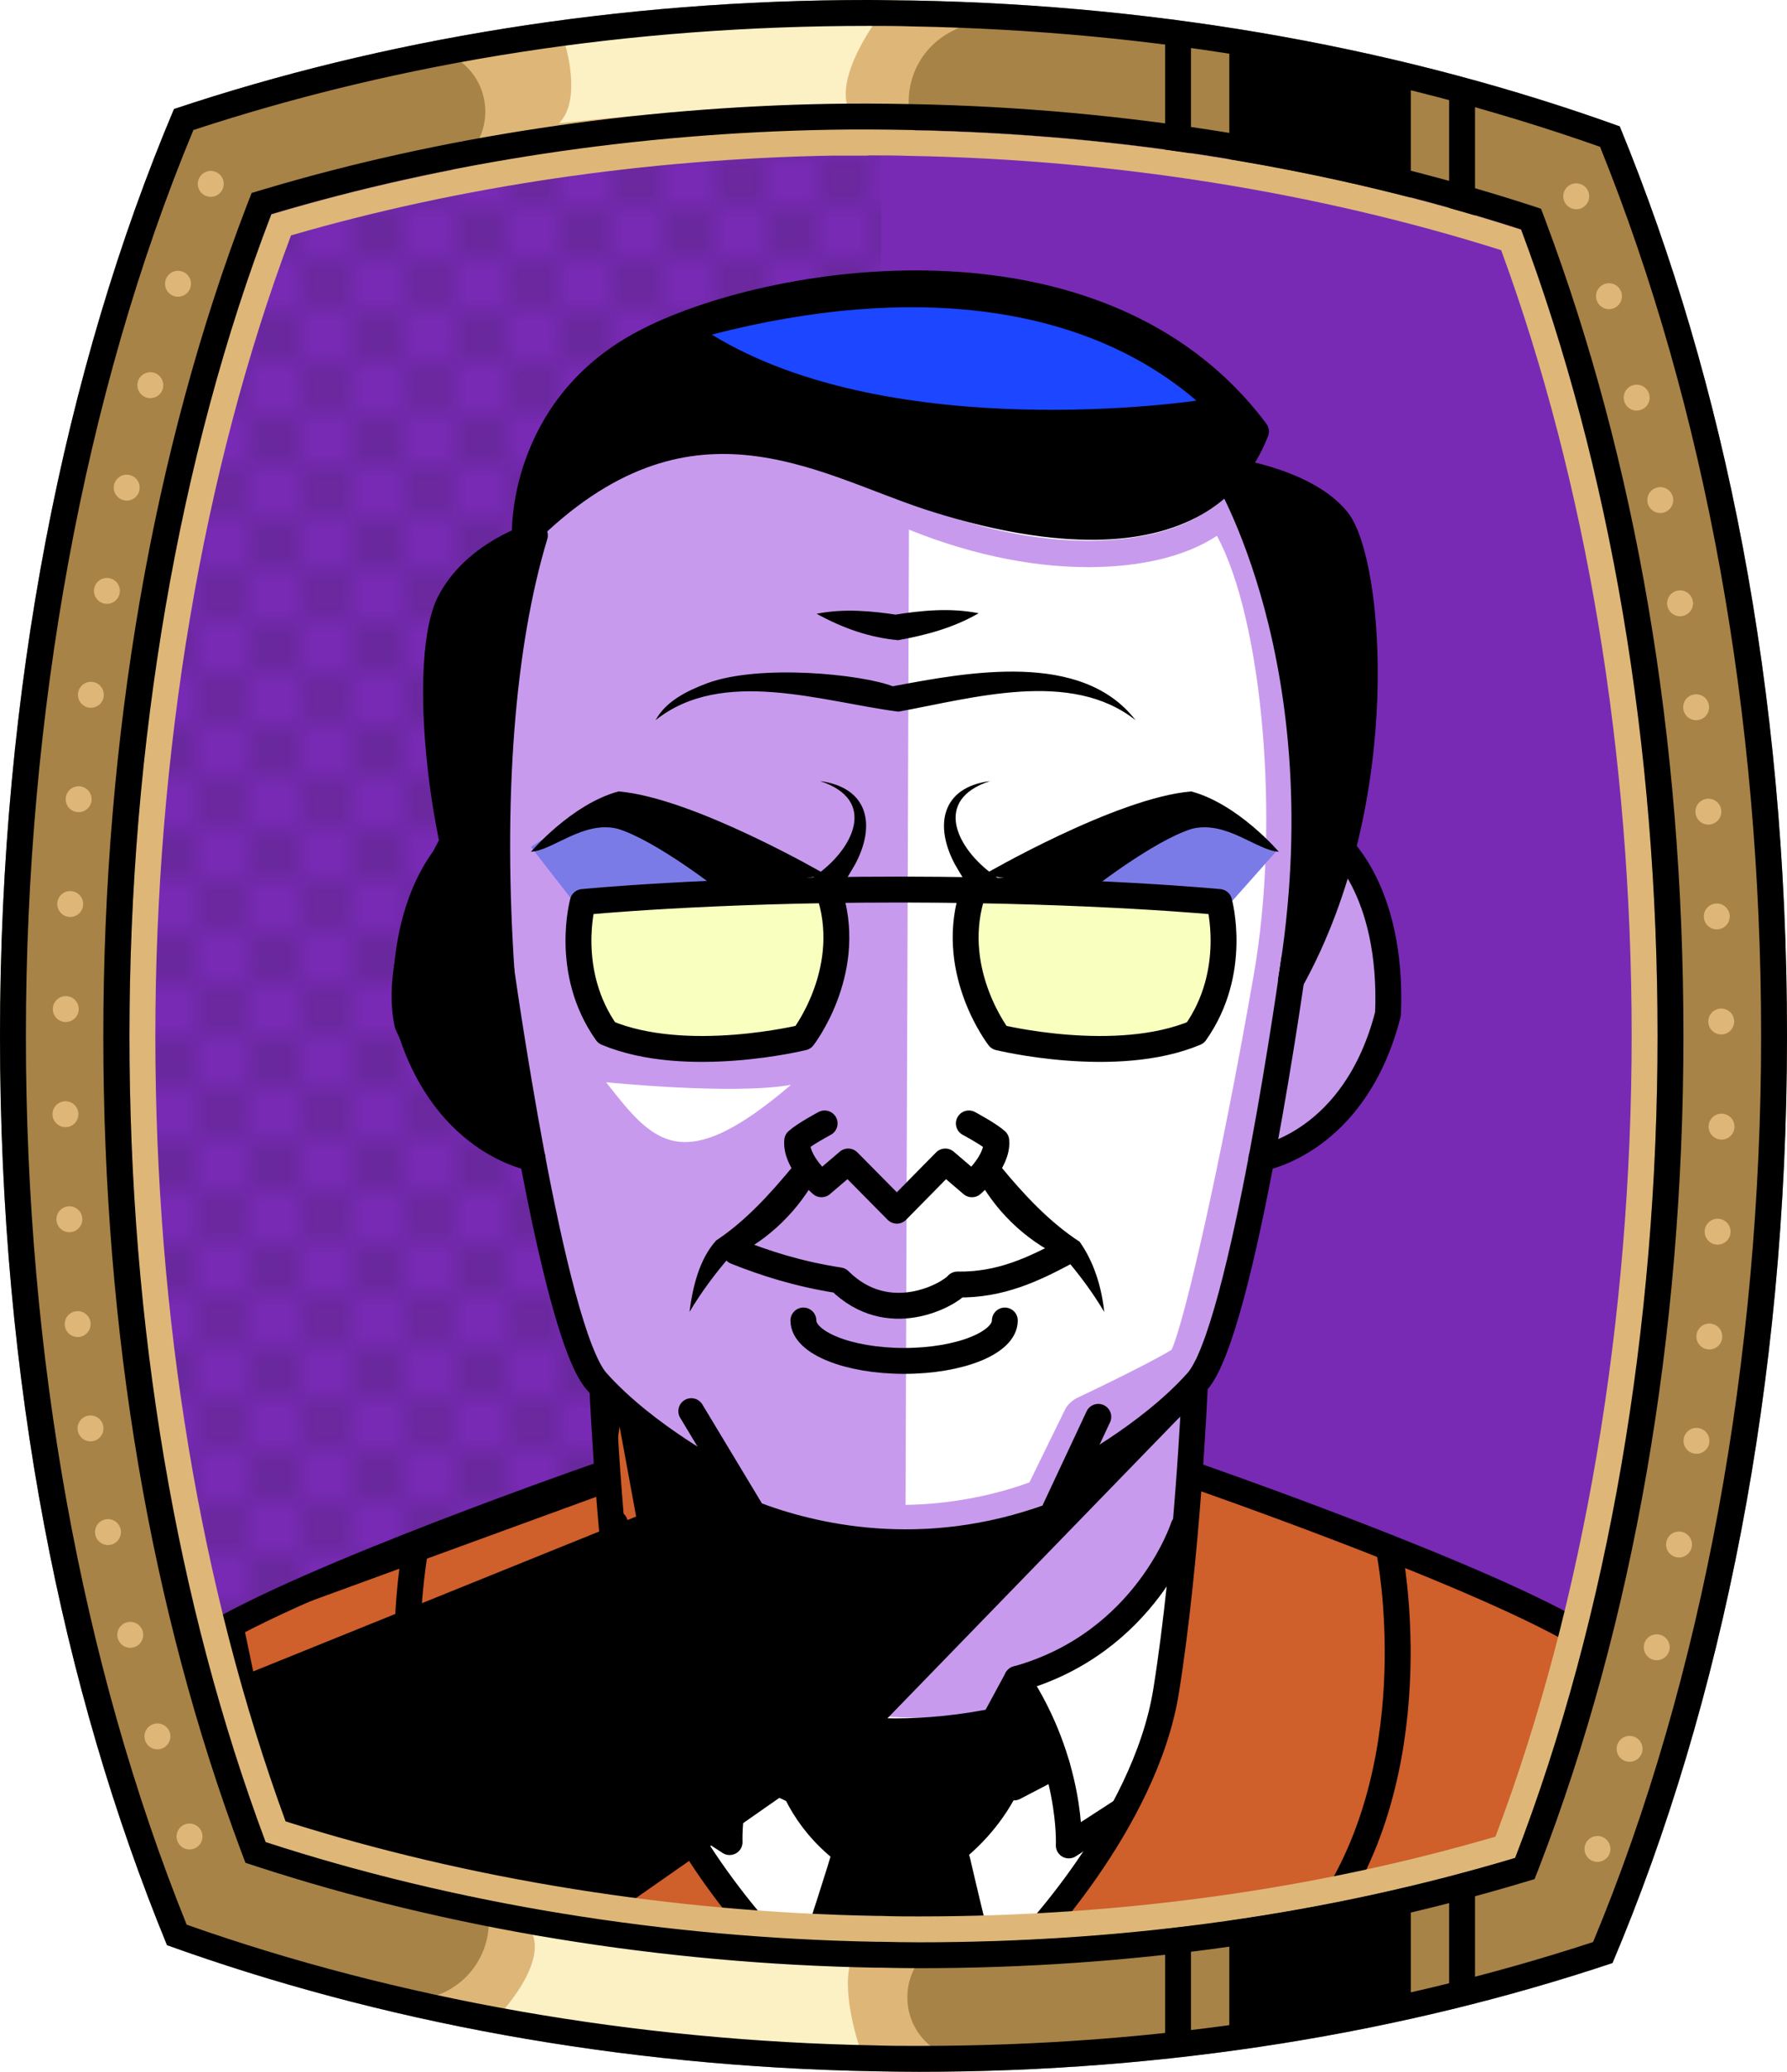 <?xml version="1.0" encoding="UTF-8"?><svg id="Capa_2" xmlns="http://www.w3.org/2000/svg" xmlns:xlink="http://www.w3.org/1999/xlink" viewBox="0 0 69.02 80"><defs><style>.cls-1{fill:#c89aed;}.cls-2{fill:#fff;}.cls-3{fill:#f8ffbf;}.cls-4{fill:#7b7be8;}.cls-5{fill:#a88347;}.cls-6{fill:#782ab5;}.cls-7{stroke-miterlimit:10;}.cls-7,.cls-8,.cls-9{stroke:#000;}.cls-7,.cls-9,.cls-10,.cls-11,.cls-12{fill:none;}.cls-8,.cls-9,.cls-10{stroke-linecap:round;stroke-linejoin:round;}.cls-13{fill:#1c46ff;}.cls-10{stroke:#deb778;stroke-dasharray:0 0 0 4.06;}.cls-14{fill:#deb778;}.cls-15{fill:url(#USGS_19_Inundación_de_tierra_2);}.cls-12{stroke:#1d1d1b;stroke-dasharray:0 0 2 2;stroke-width:.3px;}.cls-16{fill:#cf5f2b;}.cls-17{fill:#fcf0c5;}</style><pattern id="USGS_19_Inundación_de_tierra_2" x="0" y="0" width="72" height="72" patternTransform="translate(51.52 -16063) rotate(-90)" patternUnits="userSpaceOnUse" viewBox="0 0 72 72"><g><rect class="cls-11" width="72" height="72"/><g><line class="cls-12" x1="71" y1="71" x2="144.44" y2="71"/><line class="cls-12" x1="71" y1="67" x2="144.44" y2="67"/><line class="cls-12" x1="71" y1="63" x2="144.44" y2="63"/><line class="cls-12" x1="71" y1="59" x2="144.44" y2="59"/><line class="cls-12" x1="71" y1="55" x2="144.44" y2="55"/><line class="cls-12" x1="71" y1="51" x2="144.44" y2="51"/><line class="cls-12" x1="71" y1="47" x2="144.44" y2="47"/><line class="cls-12" x1="71" y1="43" x2="144.44" y2="43"/><line class="cls-12" x1="71" y1="39" x2="144.44" y2="39"/><line class="cls-12" x1="71" y1="35" x2="144.44" y2="35"/><line class="cls-12" x1="71" y1="31" x2="144.44" y2="31"/><line class="cls-12" x1="71" y1="27" x2="144.44" y2="27"/><line class="cls-12" x1="71" y1="23" x2="144.44" y2="23"/><line class="cls-12" x1="71" y1="19" x2="144.44" y2="19"/><line class="cls-12" x1="71" y1="15" x2="144.44" y2="15"/><line class="cls-12" x1="71" y1="11" x2="144.44" y2="11"/><line class="cls-12" x1="71" y1="7" x2="144.44" y2="7"/><line class="cls-12" x1="71" y1="3" x2="144.44" y2="3"/></g><g><line class="cls-12" x1="-1" y1="71" x2="72.44" y2="71"/><line class="cls-12" x1="-1" y1="67" x2="72.44" y2="67"/><line class="cls-12" x1="-1" y1="63" x2="72.44" y2="63"/><line class="cls-12" x1="-1" y1="59" x2="72.44" y2="59"/><line class="cls-12" x1="-1" y1="55" x2="72.44" y2="55"/><line class="cls-12" x1="-1" y1="51" x2="72.44" y2="51"/><line class="cls-12" x1="-1" y1="47" x2="72.44" y2="47"/><line class="cls-12" x1="-1" y1="43" x2="72.44" y2="43"/><line class="cls-12" x1="-1" y1="39" x2="72.44" y2="39"/><line class="cls-12" x1="-1" y1="35" x2="72.44" y2="35"/><line class="cls-12" x1="-1" y1="31" x2="72.44" y2="31"/><line class="cls-12" x1="-1" y1="27" x2="72.44" y2="27"/><line class="cls-12" x1="-1" y1="23" x2="72.44" y2="23"/><line class="cls-12" x1="-1" y1="19" x2="72.44" y2="19"/><line class="cls-12" x1="-1" y1="15" x2="72.44" y2="15"/><line class="cls-12" x1="-1" y1="11" x2="72.44" y2="11"/><line class="cls-12" x1="-1" y1="7" x2="72.44" y2="7"/><line class="cls-12" x1="-1" y1="3" x2="72.44" y2="3"/><line class="cls-12" x1="1.04" y1="69" x2="74.48" y2="69"/><line class="cls-12" x1="1.04" y1="65" x2="74.48" y2="65"/><line class="cls-12" x1="1.04" y1="61" x2="74.48" y2="61"/><line class="cls-12" x1="1.04" y1="57" x2="74.48" y2="57"/><line class="cls-12" x1="1.04" y1="53" x2="74.48" y2="53"/><line class="cls-12" x1="1.04" y1="49" x2="74.48" y2="49"/><line class="cls-12" x1="1.04" y1="45" x2="74.48" y2="45"/><line class="cls-12" x1="1.04" y1="41" x2="74.48" y2="41"/><line class="cls-12" x1="1.04" y1="37" x2="74.48" y2="37"/><line class="cls-12" x1="1.04" y1="33" x2="74.48" y2="33"/><line class="cls-12" x1="1.04" y1="29" x2="74.48" y2="29"/><line class="cls-12" x1="1.04" y1="25" x2="74.48" y2="25"/><line class="cls-12" x1="1.04" y1="21" x2="74.48" y2="21"/><line class="cls-12" x1="1.04" y1="17" x2="74.48" y2="17"/><line class="cls-12" x1="1.04" y1="13" x2="74.48" y2="13"/><line class="cls-12" x1="1.04" y1="9" x2="74.48" y2="9"/><line class="cls-12" x1="1.04" y1="5" x2="74.48" y2="5"/><line class="cls-12" x1="1.04" y1="1" x2="74.48" y2="1"/></g><g><line class="cls-12" x1="-73" y1="71" x2=".44" y2="71"/><line class="cls-12" x1="-73" y1="67" x2=".44" y2="67"/><line class="cls-12" x1="-73" y1="63" x2=".44" y2="63"/><line class="cls-12" x1="-73" y1="59" x2=".44" y2="59"/><line class="cls-12" x1="-73" y1="55" x2=".44" y2="55"/><line class="cls-12" x1="-73" y1="51" x2=".44" y2="51"/><line class="cls-12" x1="-73" y1="47" x2=".44" y2="47"/><line class="cls-12" x1="-73" y1="43" x2=".44" y2="43"/><line class="cls-12" x1="-73" y1="39" x2=".44" y2="39"/><line class="cls-12" x1="-73" y1="35" x2=".44" y2="35"/><line class="cls-12" x1="-73" y1="31" x2=".44" y2="31"/><line class="cls-12" x1="-73" y1="27" x2=".44" y2="27"/><line class="cls-12" x1="-73" y1="23" x2=".44" y2="23"/><line class="cls-12" x1="-73" y1="19" x2=".44" y2="19"/><line class="cls-12" x1="-73" y1="15" x2=".44" y2="15"/><line class="cls-12" x1="-73" y1="11" x2=".44" y2="11"/><line class="cls-12" x1="-73" y1="7" x2=".44" y2="7"/><line class="cls-12" x1="-73" y1="3" x2=".44" y2="3"/><line class="cls-12" x1="-70.96" y1="69" x2="2.48" y2="69"/><line class="cls-12" x1="-70.96" y1="65" x2="2.48" y2="65"/><line class="cls-12" x1="-70.96" y1="61" x2="2.48" y2="61"/><line class="cls-12" x1="-70.96" y1="57" x2="2.48" y2="57"/><line class="cls-12" x1="-70.96" y1="53" x2="2.48" y2="53"/><line class="cls-12" x1="-70.96" y1="49" x2="2.48" y2="49"/><line class="cls-12" x1="-70.96" y1="45" x2="2.48" y2="45"/><line class="cls-12" x1="-70.96" y1="41" x2="2.48" y2="41"/><line class="cls-12" x1="-70.96" y1="37" x2="2.48" y2="37"/><line class="cls-12" x1="-70.96" y1="33" x2="2.48" y2="33"/><line class="cls-12" x1="-70.96" y1="29" x2="2.48" y2="29"/><line class="cls-12" x1="-70.96" y1="25" x2="2.48" y2="25"/><line class="cls-12" x1="-70.96" y1="21" x2="2.48" y2="21"/><line class="cls-12" x1="-70.96" y1="17" x2="2.48" y2="17"/><line class="cls-12" x1="-70.96" y1="13" x2="2.48" y2="13"/><line class="cls-12" x1="-70.96" y1="9" x2="2.48" y2="9"/><line class="cls-12" x1="-70.96" y1="5" x2="2.48" y2="5"/><line class="cls-12" x1="-70.96" y1="1" x2="2.48" y2="1"/></g></g></pattern></defs><g id="BG"><g><path class="cls-6" d="M64.02,40c0,11.47-1.89,22.39-5.5,31.74-7.2,2.16-14.94,3.26-23.02,3.26-.49,0-.98-.01-1.47-.02h-.17c-8.18-.15-16.29-1.47-23.6-3.85-3.45-9.22-5.26-19.93-5.26-31.13s1.89-22.38,5.48-31.73c6.73-2.01,14.13-3.13,21.6-3.26,.48-.01,.97-.01,1.45-.01,.54,0,1.08,.01,1.63,.02,8.16,.15,16.27,1.47,23.59,3.84,3.46,9.24,5.27,19.95,5.27,31.14Z"/><path class="cls-15" d="M34.03,5.59V74.98h-.17c-8.18-.15-16.29-1.47-23.6-3.85-3.45-9.22-5.26-19.93-5.26-31.13s1.89-22.38,5.48-31.73c6.73-2.01,14.13-3.13,21.6-3.26,.65,.16,1.3,.36,1.95,.58Z"/></g></g><g id="Characters"><g><path class="cls-1" d="M17.59,32.33s-1.81,3.49-1.57,6.99c.48,3.86,4.46,5.54,4.46,5.54l1.81,7.83,1.2,1.33v3.01s-11.57,3.49-16.27,6.75c2.17,9.16,4.46,10.72,4.46,10.72,0,0,26.51,3.74,35.66,2.77s12.17-2.77,12.17-2.77l2.05-11.33s-10.24-4.94-15.66-5.9c.48-3.13,.24-3.86,.24-3.86,0,0,2.17-4.34,2.53-8.92,5.06-.84,6.99-7.11,3.37-11.57-1.81-11.45-4.22-14.58-4.22-14.58,0,0-20.48-6.99-27.35,1.69-2.29,6.99-2.89,12.29-2.89,12.29Z"/><path class="cls-3" d="M31.83,34.62s-7.43-.19-9.36,.19c-.1,4.63,1.06,5.21,1.06,5.21,0,0,5.5,.39,7.53-.1,2.12-3.28,.77-5.31,.77-5.31Z"/><path class="cls-2" d="M35.11,19.36l-.14,40.3,5.73-1.18,1.72-3.78,3.79-2.23s3.77-16.15,3.66-22.65-2.69-10.64-2.69-10.64l-12.07,.17Z"/><path class="cls-3" d="M38.37,39.72s-1.39-4.18-.6-5.38c5.97-.4,9.06,.6,9.06,.6,0,0,.4,3.58-.9,5.08-5.48,.9-7.57-.3-7.57-.3Z"/><path class="cls-16" d="M23.49,57.03s-11.56,3.92-15.81,6.31c.66,7.04,3.05,12.08,3.05,12.08,0,0,16.2,3.05,28.28,2.26s21.38-4.12,21.38-4.12l1.86-10.36s-13.31-5.63-16.35-5.93c.02,7.66-2.77,15.09-6.49,18.01-5.05,1.86-9.96-1.06-9.96-1.06,0,0-6.62-5.44-5.97-17.19Z"/><path class="cls-2" d="M23.97,59.97s3.06,4.3,5.89,4.75l1.25,1.36s5.02,.42,6.91,.23c1.28-1.48,1.7-1.7,1.7-1.7,0,0,4.64-2.04,6-5.21-.79,7.81-1.87,10.98-5.66,15.4-7.81,1.81-11.43-.57-11.43-.57,0,0-5.55-7.02-4.64-14.26Z"/><path d="M32.6,71.86l-2.03-2.96-1.86-.34,.93-2.54s4.65,1.18,9.65,.17c1.35,.59,1.61,2.03,1.61,2.03l-1.95,.68-1.95,2.62,1.1,3.22-6.68-.25,1.18-2.62Z"/><path d="M45.69,54.59l-11.88,12.24-10.52,7.35-12.88-2.9-2.09-8.43s14.1-5.36,15.16-5.81c0-3.01-.2-3.35-.2-3.35l5.08,3.45,.91,1.54s4.53,1.72,11.43-.18l1.18-1.81,3.81-2.09Z"/><polygon class="cls-16" points="9.41 62.77 23.57 57.6 23.93 55.08 24.57 58.56 9.78 64.54 9.41 62.77"/><path class="cls-8" d="M17.59,32.33s-2.53,4.29-1.85,7.23c1.98,4.37,4.57,4.91,4.57,4.91l-1.3-8.53-1.42-3.61Z"/><path class="cls-4" d="M28.52,34.39s-3.07-3.36-4.76-3.07c-2.15,.52-3.25,1.39-3.25,1.39l2.03,2.61s2.09-1.62,5.97-.93Z"/><path class="cls-1" d="M27.65,18.31h0c2.04,0,4.31,.79,7.07,1.98,2.46,1.05,4.99,1.61,7.31,1.61,2.06,0,3.8-.43,4.97-1.21,1.75,3.2,2.47,11.01,1.42,16.98-1.25,7.17-2.67,13.38-3.17,14.45-.5,.32-2.21,1.18-3.65,1.86-.2,.1-.37,.26-.47,.46l-1.37,2.8c-.72,.27-2.61,.87-4.96,.87-1.66,0-3.25-.3-4.72-.88-.99-1.65-1.53-2.17-2.2-2.17-.03,0-.06,0-.08,0-1.05-.42-3.11-1.45-4.14-2.79-.6-1.77-6.55-20.02-1.59-31.32,1.78-1.83,3.51-2.65,5.59-2.65m0-1c-2.25,0-4.31,.86-6.43,3.08-5.55,12.33,1.54,32.36,1.54,32.36,1.54,2.16,5.03,3.39,5.03,3.39,0,0,.01-.07,.09-.07,.15,0,.53,.28,1.51,1.96,1.9,.81,3.76,1.08,5.41,1.08,3.29,0,5.69-1.08,5.69-1.08l1.54-3.15s3.36-1.59,3.95-2.06c.59-.47,2.3-8.51,3.43-14.98,1.13-6.47,.34-15.77-2.23-18.65-.79,1.01-2.67,1.7-5.15,1.7-2,0-4.39-.45-6.91-1.53-2.82-1.21-5.23-2.06-7.47-2.06h0Z"/><path class="cls-4" d="M42.07,34.43s2.87-3.23,4.26-3c1.68,.46,2.96,1.45,2.96,1.45l-1.91,2.15s-3.91-.71-5.31-.6Z"/><path class="cls-2" d="M23.41,41.79s4.93,.5,7.14,.1c-4.23,3.62-5.33,2.21-7.14-.1Z"/><path class="cls-9" d="M17.73,32.5s-2.25,1.76-2.05,6.65c1.27,4.98,4.89,5.57,4.89,5.57"/><path class="cls-8" d="M20.66,20.67s-2.35,.68-3.32,2.64c-1.17,2.44-.2,11.06,2.05,14.48-.49-6.94,0-12.92,1.27-17.12Z"/><path class="cls-8" d="M20.27,20.67s-.2-4.89,4.59-7.43,17.59-4.69,23.65,3.42c-1.95,4.98-8.41,3.91-12.61,2.54s-9.38-4.79-15.64,1.47Z"/><path class="cls-8" d="M47.25,18.13s4.66,7.43,2.61,19.74c3.91-7.04,3.06-16.22,1.79-17.79s-4.4-1.95-4.4-1.95Z"/><path class="cls-9" d="M19.31,37.09s1.99,14.39,3.76,16.28c1.88,2.1,4.87,3.65,4.87,3.65"/><path class="cls-9" d="M51.56,32.5s2.25,1.76,2.05,6.65c-1.27,4.98-4.89,5.57-4.89,5.57"/><path class="cls-9" d="M49.98,37.09s-1.99,14.39-3.76,16.28c-1.88,2.1-4.87,3.65-4.87,3.65"/><path class="cls-9" d="M26.7,54.49l2.39,3.97c2.2,.85,6.54,1.93,11.54,.07l1.79-3.82"/><path d="M38.65,45.04c.88,1.07,1.87,2.14,3.05,2.91,.56,.79,.85,1.77,.95,2.71-.47-.79-1-1.49-1.56-2.14l.15,.13c-1.44-.61-2.65-1.71-3.42-3.07-.13-.24-.04-.55,.2-.68,.22-.12,.5-.05,.65,.14h0Z"/><path d="M31.46,45.58c-.78,1.36-1.98,2.46-3.42,3.07,0,0,.15-.13,.15-.13-.56,.65-1.09,1.35-1.56,2.14,.12-.94,.37-2.03,1.03-2.76,1.15-.76,2.11-1.83,2.98-2.88,.37-.46,1.12,.06,.82,.56h0Z"/><path class="cls-9" d="M28.42,48.33c1.11,.44,2.38,.86,4,1.11,1.89,1.88,4.23,.55,4.56,.16,1.67,.03,2.97-.61,4.14-1.23"/><path class="cls-9" d="M38.81,50.99c0,.86-1.74,1.56-3.89,1.56s-3.89-.7-3.89-1.56"/><path class="cls-9" d="M37.42,43.38s.77,.41,1.06,.67c.07,.83-.94,1.68-.94,1.68l-1.03-.88-1.87,1.9-1.88-1.9-1.03,.88s-1.01-.85-.94-1.68c.29-.26,1.06-.67,1.06-.67"/><path d="M43.86,27.81c-2.5-1.98-6.29-.85-9.16-.33-2.94-.38-6.81-1.73-9.38,.33,.4-.74,1.23-1.14,2-1.43,2.04-.75,5.98-.34,7.16,.12,2.92-.55,7.31-1.38,9.38,1.31h0Z"/><path d="M37.8,23.68c-.99,.57-2.02,.84-3.11,1.04-1.09-.1-2.11-.45-3.15-1.02,1.06-.21,2.13-.11,3.17,.05h-.23c1.1-.18,2.22-.29,3.32-.07h0Z"/><path class="cls-9" d="M37.51,34.67c-.84,2.93,1.07,5.39,1.07,5.39,0,0,4.52,1.11,7.59-.18,1.67-2.36,.92-5.05,.92-5.05,0,0-4.83-.47-12.15-.48h-.28c-7.32,0-12.15,.48-12.15,.48,0,0-.75,2.7,.92,5.05,3.08,1.29,7.59,.18,7.59,.18,0,0,1.91-2.46,1.07-5.39"/><path d="M31.67,30.16c1.88,.25,2.17,1.71,1.35,3.23-.29,.46-.89,1.77-1.61,1.17-.22-.23-.15-.63,.13-.78,1.4-.99,2.38-2.89,.13-3.62h0Z"/><path d="M20.5,32.9s1.57-1.85,3.39-2.34c2.9,.24,8.02,3.22,8.02,3.22l-4.07,.64s-2.5-1.97-3.99-2.42c-1.33-.32-2.5,.85-3.35,.89Z"/><path d="M38.24,30.16c-2.25,.73-1.26,2.63,.13,3.62,.25,.14,.33,.45,.19,.7-.66,.8-1.39-.62-1.67-1.09-.82-1.52-.52-2.99,1.35-3.23h0Z"/><path d="M49.4,32.9s-1.57-1.85-3.39-2.34c-2.9,.24-8.02,3.22-8.02,3.22l4.07,.64s2.5-1.97,3.99-2.42c1.33-.32,2.5,.85,3.35,.89Z"/><path class="cls-9" d="M23.27,53.69s.28,6.46,1.1,11.6,5.52,9.94,5.52,9.94"/><path class="cls-9" d="M46.14,53.69s-.28,6.46-1.1,11.6-5.52,9.94-5.52,9.94"/><path class="cls-9" d="M23.21,56.95s-11.49,3.98-15.25,6.35"/><path class="cls-9" d="M46.09,56.95s11.49,3.98,15.25,6.35"/><path class="cls-9" d="M16.07,59.66s-1.62,8.08,2.18,13.92"/><path class="cls-9" d="M53.67,59.97s1.55,7.77-2.24,13.61"/><path class="cls-9" d="M23.75,58.82s1.44,4.49,6.43,5.88c-2.16,3.27-2,6.43-2,6.43l-2.05-1.33"/><path class="cls-9" d="M45.71,58.95s-1.44,4.49-6.43,5.88c2.16,3.27,2,6.43,2,6.43l2.05-1.33"/><line class="cls-9" x1="30.18" y1="64.7" x2="31.15" y2="66.46"/><line class="cls-9" x1="39.28" y1="64.83" x2="38.49" y2="66.29"/><path class="cls-9" d="M29.57,65.94s3.74,1.93,10.33,.18"/><path class="cls-9" d="M30.14,66.38s-.35,3.83,3.78,5.93c.51,.26,1.11,.25,1.61,0,2.53-1.3,3.97-3.76,3.97-5.83"/><path class="cls-9" d="M32.59,71.7c0,.1-1.03,3.27-1.03,3.27"/><path class="cls-9" d="M36.92,71.57c0,.1,.76,3.24,.76,3.24"/><line class="cls-9" x1="28.69" y1="68.22" x2="30.64" y2="69.12"/><line class="cls-9" x1="39.17" y1="69.02" x2="40.82" y2="68.16"/><path class="cls-13" d="M46.21,15.47s-11.69,1.76-18.72-2.55c7.82-2.02,14.44-1.13,18.72,2.55Z"/></g></g><g id="Frame"><g><path class="cls-5" d="M62.56,4.88C54.4,1.94,45.12,.2,35.25,.02c-.57-.01-1.15-.02-1.72-.02C23.88,0,14.77,1.52,6.72,4.21,2.49,14.22,0,26.6,0,40s2.39,25.22,6.45,35.11c8.16,2.94,17.45,4.69,27.32,4.87,.58,.01,1.15,.02,1.73,.02,9.63,0,18.73-1.51,26.78-4.2,4.24-10.01,6.74-22.39,6.74-35.8s-2.4-25.24-6.46-35.12Zm-4.04,66.86c-7.2,2.16-14.94,3.26-23.02,3.26-.49,0-.98-.01-1.47-.02h-.17c-8.18-.15-16.29-1.47-23.6-3.85-3.45-9.22-5.26-19.93-5.26-31.13s1.89-22.38,5.48-31.73c6.73-2.01,14.13-3.13,21.6-3.26,.48-.01,.97-.01,1.45-.01,.54,0,1.08,.01,1.63,.02,8.16,.15,16.27,1.47,23.59,3.84,3.46,9.24,5.27,19.95,5.27,31.14s-1.89,22.39-5.5,31.74Z"/><path class="cls-14" d="M17.21,2.06h0c1.63,.63,2.06,2.75,.81,3.97l-1.26,1.22s8.35-2.37,18.84-1.69h0c-1-1.49-.45-3.52,1.14-4.34l1-.51S28.26-.43,17.21,2.06Z"/><path class="cls-17" d="M21.81,1.66s.7,2.18-.22,3.1c3.77-.41,7.98-.74,11.12-.74-.33-1.33,1.26-3.4,1.26-3.4,0,0-6.17-.26-12.16,1.03Z"/><path class="cls-14" d="M36.25,79.21h0c-1.52-.87-1.62-3.03-.2-4.04l1.43-1.02s-8.61,1.07-18.88-1.19h0c.76,1.63-.09,3.55-1.79,4.11l-1.07,.36s9.19,2.56,20.5,1.78Z"/><path class="cls-17" d="M19.28,77.8s1.76-1.83,1.3-3.09c4.43,.69,9.11,1.14,12.25,1.14-.33,1.33,.44,3.4,.44,3.4,0,0-8-.16-13.99-1.45Z"/><polygon points="47.48 1.77 47.48 6.73 54.49 8.44 54.49 2.62 47.48 1.77"/><line class="cls-7" x1="45.5" y1="1.23" x2="45.5" y2="6.29"/><line class="cls-7" x1="56.47" y1="3.67" x2="56.47" y2="8.73"/><polygon points="47.48 78.74 47.48 73.78 54.49 72.07 54.49 77.88 47.48 78.74"/><line class="cls-7" x1="45.5" y1="79.28" x2="45.5" y2="74.21"/><line class="cls-7" x1="56.47" y1="76.84" x2="56.47" y2="71.77"/><path d="M33.53,1c.56,0,1.14,0,1.7,.02,9.39,.17,18.33,1.74,26.57,4.65,4.07,10.08,6.22,21.94,6.22,34.33s-2.24,24.79-6.49,34.99c-8.12,2.66-16.87,4.01-26.03,4.01-.56,0-1.12,0-1.71-.02-9.25-.17-18.42-1.78-26.58-4.66C3.15,64.25,1,52.39,1,40S3.23,15.21,7.47,5.02C15.6,2.35,24.37,1,33.53,1m0-1C23.88,0,14.77,1.52,6.72,4.21,2.49,14.22,0,26.6,0,40s2.39,25.22,6.45,35.11c8.16,2.94,17.45,4.69,27.32,4.87,.58,.01,1.15,.02,1.73,.02,9.63,0,18.73-1.51,26.78-4.2,4.24-10.01,6.74-22.39,6.74-35.8s-2.4-25.24-6.46-35.12C54.4,1.94,45.12,.2,35.25,.02c-.57,0-1.15-.02-1.72-.02h0Z"/><path class="cls-14" d="M33.53,6c.52,0,1.04,0,1.61,.02,7.87,.14,15.75,1.4,22.84,3.64,3.3,9,5.04,19.47,5.04,30.34s-1.82,21.82-5.26,30.92c-6.98,2.04-14.47,3.08-22.26,3.08-.48,0-.97,0-1.47-.02h-.15c-7.89-.14-15.78-1.41-22.85-3.65-3.29-8.99-5.03-19.46-5.03-30.33s1.81-21.79,5.24-30.91c6.5-1.89,13.7-2.95,20.86-3.08,.47,0,.96,0,1.43,0m0-1c-.48,0-.97,0-1.45,.01-7.47,.13-14.87,1.25-21.6,3.26-3.59,9.35-5.48,20.26-5.48,31.73s1.81,21.91,5.26,31.13c7.31,2.38,15.42,3.7,23.6,3.85h.17c.49,.01,.98,.02,1.47,.02,8.08,0,15.82-1.1,23.02-3.26,3.61-9.35,5.5-20.27,5.5-31.74s-1.81-21.9-5.27-31.14c-7.32-2.37-15.43-3.69-23.59-3.84-.55,0-1.09-.02-1.63-.02h0Z"/><path class="cls-10" d="M8.14,7.1s-12.66,32.94,0,66.06"/><path class="cls-10" d="M60.88,7.58s12.66,32.94,0,66.06"/></g><path d="M33.53,5c.54,0,1.08,.01,1.63,.02,8.16,.15,16.27,1.47,23.59,3.84,3.46,9.24,5.27,19.95,5.27,31.14s-1.89,22.39-5.5,31.74c-7.2,2.16-14.94,3.26-23.02,3.26-.49,0-.98-.01-1.47-.02h-.17c-8.18-.15-16.29-1.47-23.6-3.85-3.45-9.22-5.26-19.93-5.26-31.13s1.89-22.38,5.48-31.73c6.73-2.01,14.13-3.13,21.6-3.26,.48-.01,.97-.01,1.45-.01m0-1c-.49,0-.98,0-1.47,.01-7.51,.13-15.07,1.27-21.87,3.3l-.47,.14-.18,.46c-3.63,9.45-5.55,20.55-5.55,32.09s1.84,22.17,5.32,31.48l.17,.45,.46,.15c7.37,2.4,15.63,3.75,23.89,3.9h.19c.48,.01,.97,.02,1.47,.02,8.16,0,16-1.11,23.31-3.3l.47-.14,.18-.46c3.64-9.43,5.57-20.53,5.57-32.1s-1.84-22.17-5.33-31.49l-.17-.45-.46-.15c-7.39-2.39-15.65-3.74-23.88-3.89-.58-.01-1.12-.02-1.65-.02h0Z"/></g></svg>